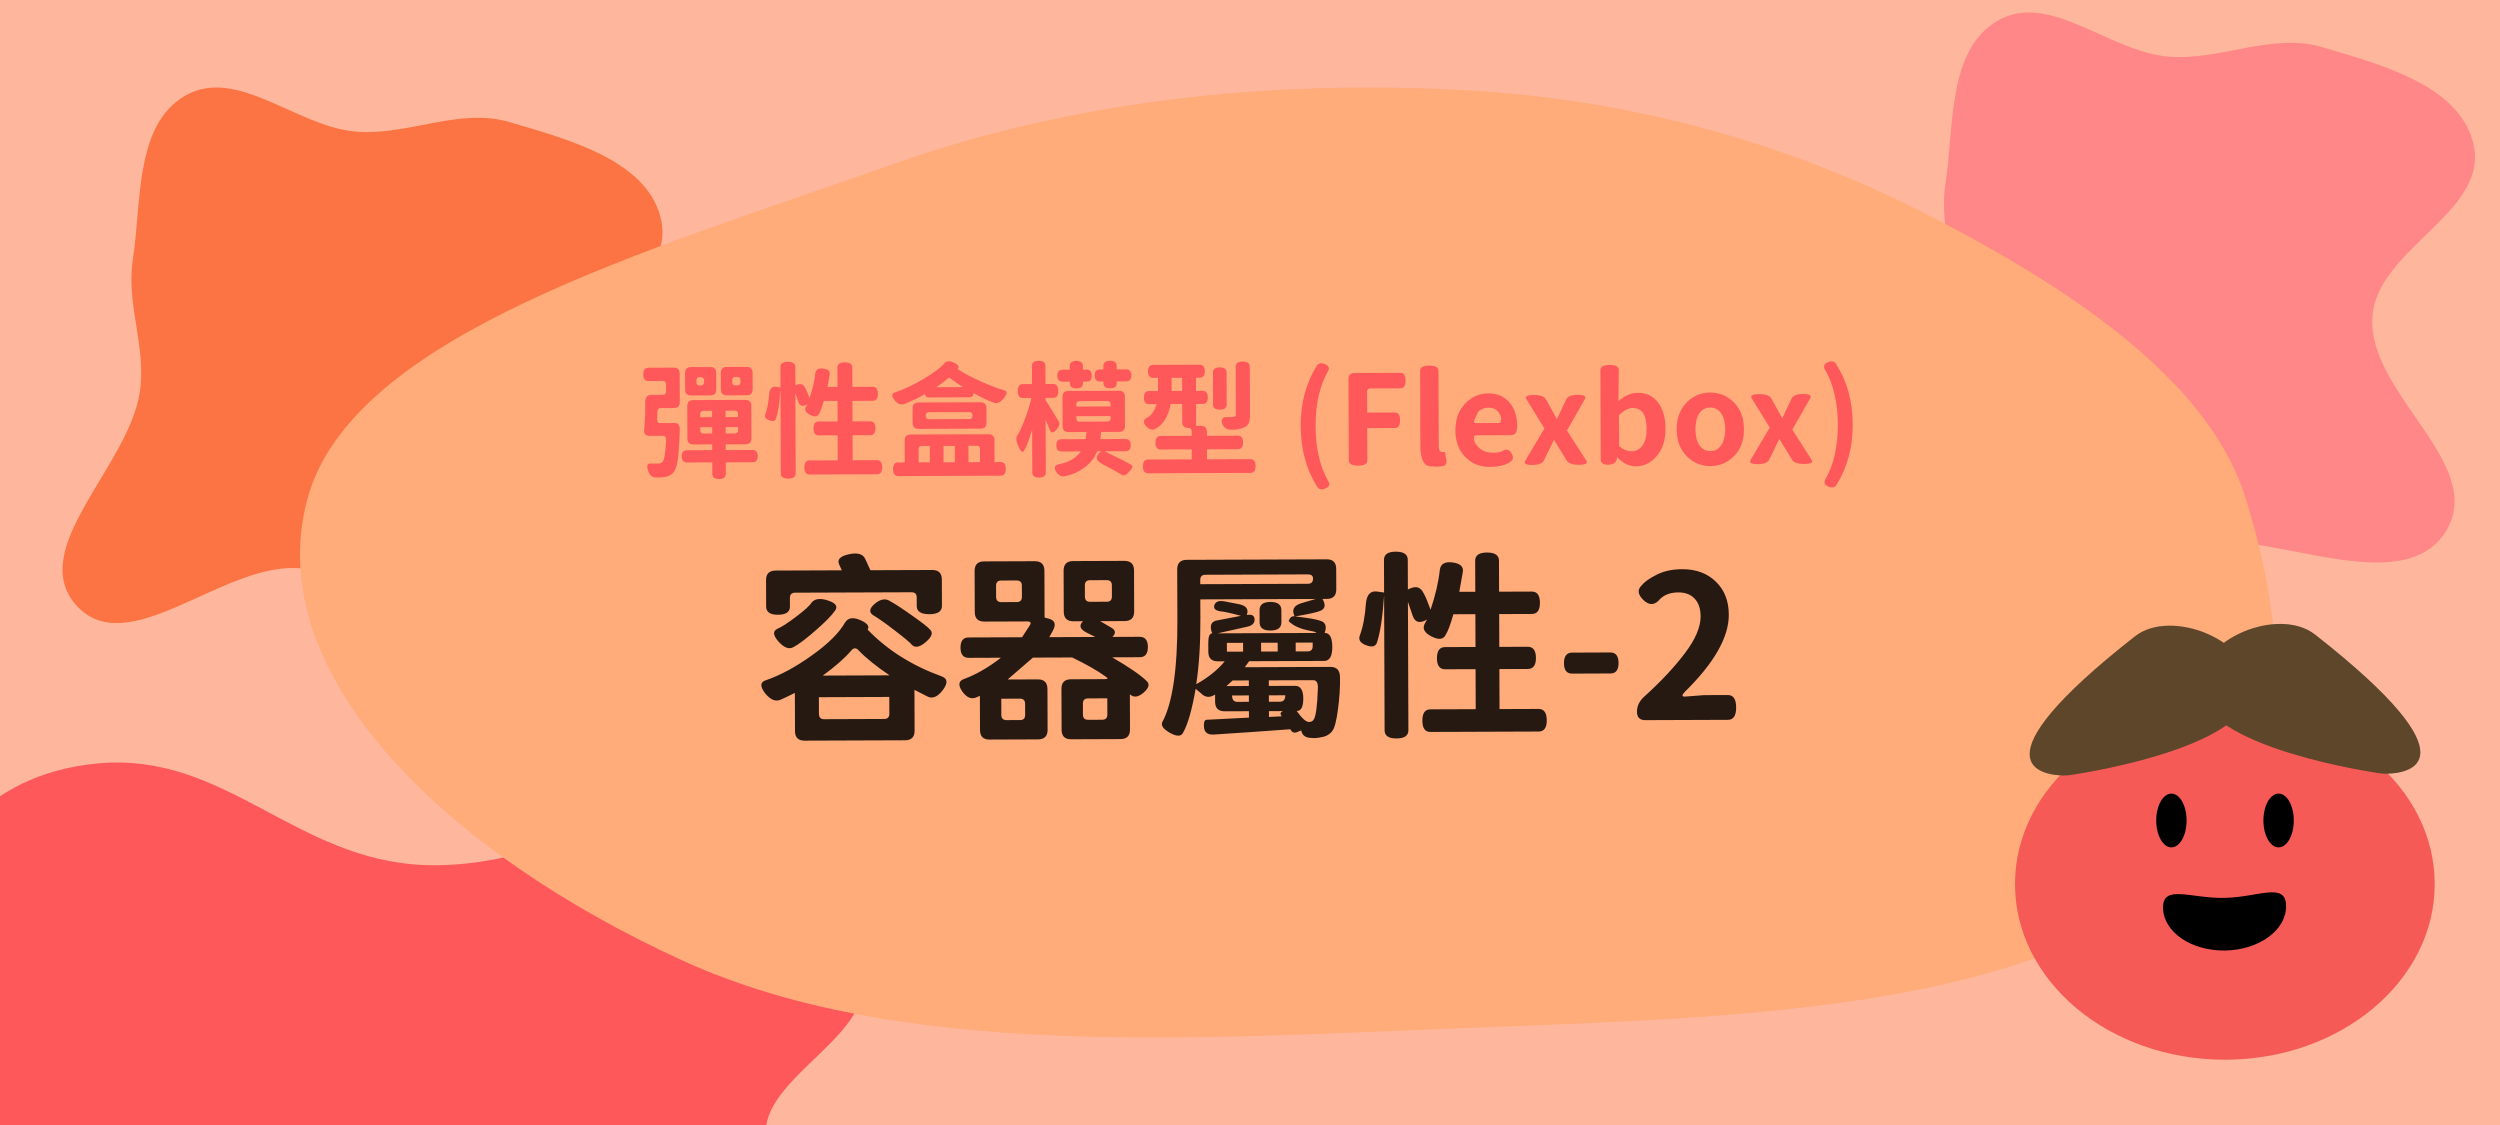 <svg width="200" height="90" viewBox="0 0 200 90" fill="none" xmlns="http://www.w3.org/2000/svg">
<g clip-path="url(#clip0_2309_7176)">
<rect width="200" height="90" fill="#FEB79D"/>
<path fill-rule="evenodd" clip-rule="evenodd" d="M-6.18 85.526C-5.521 81.351 -9.948 77.257 -7.655 73.239C-4.948 68.497 -1.652 61.992 7.772 61.078C17.997 60.087 23.6 68.826 33.978 69.205C45.818 69.637 56.588 60.196 66.887 63.237C76.243 66 70.121 74.012 68.975 79.539C68.168 83.434 61.536 86.431 61.267 90.346C60.85 96.397 75.769 103.853 67.023 107.895C58.356 111.9 45.738 103.802 34.253 102.83C27.316 102.243 20.566 103.925 13.618 103.373C4.658 102.66 -7.251 103.227 -11.753 99.17C-16.321 95.052 -6.927 90.254 -6.18 85.526Z" fill="#FE585B"/>
<path fill-rule="evenodd" clip-rule="evenodd" d="M28.474 10.53C32.649 10.872 36.743 8.58 40.761 9.767C45.503 11.168 52.008 12.874 52.922 17.752C53.913 23.046 45.174 25.946 44.795 31.318C44.363 37.447 53.804 43.022 50.763 48.353C48 53.196 39.988 50.027 34.461 49.434C30.566 49.016 27.569 45.584 23.654 45.444C17.603 45.228 10.147 52.951 6.105 48.424C2.1 43.937 10.197 37.406 11.17 31.46C11.758 27.869 10.075 24.375 10.627 20.779C11.34 16.14 10.773 9.976 14.83 7.646C18.948 5.281 23.746 10.143 28.474 10.53Z" fill="#FC7443"/>
<path fill-rule="evenodd" clip-rule="evenodd" d="M173.474 4.53C177.649 4.872 181.743 2.58 185.761 3.767C190.503 5.168 197.008 6.874 197.922 11.752C198.913 17.046 190.174 19.946 189.795 25.318C189.363 31.447 198.804 37.022 195.763 42.353C193 47.196 184.988 44.027 179.461 43.434C175.566 43.016 172.569 39.584 168.654 39.444C162.603 39.228 155.147 46.951 151.105 42.424C147.1 37.937 155.198 31.406 156.17 25.46C156.757 21.869 155.075 18.375 155.627 14.779C156.34 10.14 155.773 3.976 159.83 1.646C163.948 -0.719 168.746 4.143 173.474 4.53Z" fill="#FF8787"/>
<path fill-rule="evenodd" clip-rule="evenodd" d="M117.063 7.205C131.49 7.98 144.155 11.905 154.996 17.578C166.733 23.719 176.896 30.86 179.688 39.971C183.097 51.095 184.354 63.745 171.749 72.255C158.691 81.071 136.857 81.474 117.063 82.25C95.236 83.105 71.899 84.751 54.603 76.845C35.616 68.165 20.857 53.977 24.577 39.971C28.089 26.753 52.105 19.98 71.539 13.095C85.386 8.19 100.98 6.341 117.063 7.205Z" fill="#FFAB7A"/>
<ellipse cx="177.989" cy="70.727" rx="16.788" ry="14.051" fill="#F55A57"/>
<ellipse cx="173.713" cy="65.639" rx="1.215" ry="2.151" fill="black"/>
<ellipse cx="182.288" cy="65.639" rx="1.215" ry="2.151" fill="black"/>
<path d="M173.043 72.643C173.079 74.57 175.312 76.092 178.031 76.041C180.749 75.99 182.924 74.386 182.888 72.458C182.852 70.531 180.67 71.781 177.952 71.831C175.233 71.882 173.007 70.715 173.043 72.643Z" fill="black"/>
<path d="M170.798 50.904C173.679 48.645 180.102 51.191 180.102 55.022C180.103 59.542 168.088 61.623 165.803 61.978C165.554 62.017 165.305 62.044 165.056 62.039C163.427 62.006 157.617 61.237 170.798 50.904Z" fill="#6E5232"/>
<path d="M170.798 50.904C173.679 48.645 180.102 51.191 180.102 55.022C180.103 59.542 168.088 61.623 165.803 61.978C165.554 62.017 165.305 62.044 165.056 62.039C163.427 62.006 157.617 61.237 170.798 50.904Z" fill="url(#paint0_radial_2309_7176)" fill-opacity="0.15"/>
<path d="M185.204 50.763C182.323 48.505 175.9 51.051 175.9 54.881C175.899 59.401 187.914 61.483 190.199 61.837C190.448 61.876 190.697 61.903 190.946 61.898C192.575 61.866 198.385 61.097 185.204 50.763Z" fill="#6E5232"/>
<path d="M185.204 50.763C182.323 48.505 175.9 51.051 175.9 54.881C175.899 59.401 187.914 61.483 190.199 61.837C190.448 61.876 190.697 61.903 190.946 61.898C192.575 61.866 198.385 61.097 185.204 50.763Z" fill="url(#paint1_radial_2309_7176)" fill-opacity="0.15"/>
<path d="M58.979 30.834C59.152 30.833 59.238 30.746 59.238 30.573L59.237 30.413C59.236 30.24 59.15 30.153 58.976 30.154L58.836 30.154C58.663 30.155 58.577 30.242 58.577 30.415L58.578 30.575C58.578 30.749 58.665 30.835 58.839 30.834L58.979 30.834ZM59.723 29.351C60.043 29.35 60.204 29.509 60.205 29.829L60.21 31.139C60.211 31.459 60.052 31.62 59.732 31.621L58.152 31.627C57.832 31.628 57.671 31.469 57.67 31.149L57.665 29.839C57.664 29.519 57.823 29.358 58.143 29.357L59.723 29.351ZM55.979 30.845C56.212 30.844 56.328 30.757 56.328 30.584L56.327 30.424C56.327 30.25 56.209 30.164 55.976 30.165C55.803 30.166 55.717 30.253 55.717 30.426L55.718 30.586C55.718 30.759 55.805 30.846 55.979 30.845ZM56.813 29.362C57.133 29.361 57.294 29.52 57.295 29.84L57.3 31.15C57.301 31.47 57.142 31.631 56.822 31.632L55.292 31.638C54.972 31.639 54.811 31.479 54.81 31.159L54.805 29.849C54.804 29.529 54.963 29.369 55.283 29.368L56.813 29.362ZM52.569 33.588C52.563 33.761 52.647 33.847 52.82 33.847L53.99 33.842C54.263 33.841 54.394 34.044 54.382 34.451C54.37 34.858 54.348 35.274 54.317 35.701C54.274 36.788 54.133 37.475 53.894 37.763C53.722 37.983 53.496 38.114 53.216 38.155C52.943 38.196 52.703 38.211 52.496 38.198C52.169 38.199 51.949 38.007 51.834 37.62C51.719 37.234 51.798 37.054 52.072 37.08C52.139 37.086 52.339 37.089 52.672 37.087C52.805 37.087 52.918 37.043 53.011 36.956C53.144 36.789 53.235 36.235 53.285 35.295C53.304 35.008 53.227 34.865 53.054 34.866L52.004 34.87C51.67 34.871 51.513 34.728 51.532 34.441C51.596 33.795 51.623 33.048 51.614 32.201C51.619 31.794 51.781 31.591 52.101 31.589L53.031 31.586C53.205 31.585 53.291 31.498 53.291 31.325L53.288 30.735C53.288 30.562 53.201 30.475 53.027 30.476L51.877 30.48C51.604 30.481 51.467 30.305 51.465 29.952C51.464 29.598 51.6 29.421 51.873 29.42L53.893 29.413C54.213 29.412 54.374 29.571 54.375 29.891L54.384 32.161C54.385 32.481 54.225 32.642 53.905 32.643L52.855 32.647C52.682 32.647 52.596 32.734 52.596 32.908L52.569 33.588ZM56.022 34.425C56.023 34.598 56.11 34.685 56.283 34.684L56.973 34.681L56.971 34.171L56.021 34.175L56.022 34.425ZM56.276 32.864C56.103 32.865 56.017 32.952 56.017 33.125L56.018 33.375L56.968 33.371L56.966 32.861L56.276 32.864ZM59.038 33.364L59.037 33.114C59.036 32.94 58.95 32.854 58.776 32.855L58.046 32.857L58.048 33.367L59.038 33.364ZM58.783 34.675C58.956 34.674 59.043 34.587 59.042 34.414L59.041 34.164L58.051 34.167L58.053 34.677L58.783 34.675ZM60.208 35.999C60.481 35.998 60.618 36.161 60.62 36.488C60.621 36.815 60.485 36.978 60.212 36.979L58.062 36.987L58.065 37.907C58.066 38.181 57.886 38.318 57.526 38.319C57.166 38.321 56.986 38.185 56.985 37.911L56.981 36.991L54.952 36.999C54.678 37 54.541 36.837 54.54 36.51C54.538 36.184 54.675 36.02 54.948 36.019L56.978 36.011L56.976 35.551L55.476 35.557C55.156 35.558 54.996 35.402 54.994 35.089L54.985 32.489C54.984 32.169 55.143 32.008 55.463 32.007L59.623 31.991C59.943 31.99 60.103 32.146 60.105 32.46L60.114 35.06C60.115 35.38 59.956 35.54 59.636 35.541L58.056 35.547L58.058 36.007L60.208 35.999ZM68.211 36.82L70.161 36.812C70.434 36.812 70.572 37.001 70.573 37.381C70.574 37.754 70.438 37.941 70.165 37.943L64.755 37.962C64.489 37.964 64.354 37.777 64.353 37.404C64.352 37.024 64.484 36.834 64.751 36.833L67.021 36.824L67.013 34.824L65.493 34.83C65.22 34.831 65.083 34.648 65.082 34.281C65.08 33.908 65.216 33.721 65.489 33.72L67.009 33.714L67.003 32.074L65.903 32.078C65.759 32.592 65.63 32.936 65.517 33.11C65.405 33.343 65.171 33.371 64.817 33.192C64.463 33.014 64.346 32.804 64.465 32.564L64.584 32.343L64.465 32.404C64.165 32.538 63.965 32.449 63.864 32.136L63.631 31.457L63.655 37.877C63.656 38.15 63.456 38.287 63.056 38.289C62.663 38.29 62.466 38.154 62.465 37.881L62.44 31.141C62.364 32.221 62.247 32.998 62.089 33.472C62.029 33.686 61.853 33.74 61.559 33.634C61.265 33.529 61.151 33.373 61.217 33.166C61.382 32.732 61.487 32.185 61.531 31.524C61.576 31.091 61.762 30.897 62.089 30.942L62.439 30.991L62.433 29.361C62.432 29.088 62.628 28.95 63.022 28.949C63.422 28.947 63.622 29.083 63.623 29.357L63.629 30.837L63.779 30.776C64.065 30.655 64.278 30.741 64.419 31.034C64.5 31.167 64.614 31.44 64.763 31.852C65.007 31.132 65.161 30.468 65.225 29.861C65.264 29.561 65.477 29.436 65.864 29.488C66.251 29.54 66.421 29.7 66.376 29.966L66.199 30.957L66.999 30.954L66.993 29.404C66.992 29.131 67.189 28.994 67.582 28.992C67.982 28.991 68.182 29.127 68.183 29.4L68.189 30.95L69.819 30.944C70.093 30.943 70.23 31.129 70.231 31.502C70.233 31.875 70.097 32.063 69.823 32.064L68.193 32.07L68.199 33.71L69.619 33.705C69.893 33.703 70.03 33.89 70.031 34.263C70.033 34.63 69.897 34.813 69.624 34.815L68.204 34.82L68.211 36.82ZM73.737 35.679C73.57 35.68 73.487 35.767 73.488 35.94L73.492 36.99L74.392 36.987L74.387 35.677L73.737 35.679ZM76.387 35.669L75.477 35.673L75.482 36.983L76.392 36.979L76.387 35.669ZM78.398 35.922C78.397 35.749 78.313 35.662 78.147 35.663L77.477 35.665L77.482 36.975L78.402 36.972L78.398 35.922ZM79.073 34.739C79.393 34.738 79.554 34.898 79.555 35.218L79.562 36.968L80.052 36.966C80.325 36.965 80.462 37.144 80.463 37.504C80.465 37.871 80.329 38.055 80.056 38.056L71.856 38.086C71.582 38.087 71.445 37.904 71.444 37.538C71.442 37.178 71.578 36.997 71.852 36.996L72.382 36.994L72.375 35.244C72.374 34.924 72.533 34.764 72.853 34.763L79.073 34.739ZM77.539 33.525C77.712 33.525 77.799 33.438 77.798 33.264C77.797 33.064 77.71 32.965 77.537 32.965L74.317 32.977C74.143 32.978 74.057 33.065 74.058 33.238C74.058 33.438 74.145 33.538 74.319 33.537L77.539 33.525ZM73.006 32.682C73.004 32.362 73.16 32.201 73.474 32.2L78.434 32.182C78.754 32.181 78.914 32.34 78.916 32.66L78.92 33.81C78.921 34.13 78.765 34.291 78.452 34.292L73.492 34.31C73.172 34.311 73.011 34.152 73.01 33.832L73.006 32.682ZM74.909 30.975L77.049 30.967C76.655 30.728 76.281 30.473 75.926 30.201C75.588 30.489 75.249 30.747 74.909 30.975ZM75.572 29.042C75.738 28.862 75.992 28.854 76.332 29.02C76.679 29.178 76.773 29.348 76.614 29.529C77.109 29.86 77.74 30.194 78.508 30.532C79.282 30.869 79.897 31.1 80.35 31.225C80.604 31.29 80.591 31.497 80.313 31.845C80.04 32.186 79.774 32.31 79.514 32.218C79.087 32.073 78.542 31.815 77.881 31.444C77.882 31.671 77.769 31.784 77.542 31.785L74.292 31.797C74.106 31.798 74.012 31.705 74.011 31.518C73.426 31.854 72.874 32.119 72.354 32.314C72.075 32.422 71.811 32.32 71.563 32.007C71.315 31.688 71.321 31.485 71.581 31.397C72.28 31.168 73.045 30.808 73.877 30.319C74.708 29.829 75.273 29.404 75.572 29.042ZM89.338 30.651C89.339 30.925 89.163 31.062 88.81 31.063C88.456 31.065 88.279 30.929 88.278 30.655L88.278 30.515L87.988 30.516C87.714 30.517 87.577 30.358 87.576 30.038C87.575 29.718 87.711 29.557 87.984 29.556L88.274 29.555L88.273 29.275C88.272 29.002 88.448 28.865 88.802 28.863C89.155 28.862 89.332 28.998 89.333 29.271L89.334 29.551L90.094 29.549C90.368 29.548 90.505 29.707 90.506 30.027C90.507 30.347 90.371 30.508 90.098 30.509L89.338 30.511L89.338 30.651ZM86.11 31.073C85.763 31.075 85.589 30.939 85.588 30.665L85.588 30.535L84.998 30.538C84.724 30.538 84.587 30.379 84.586 30.059C84.585 29.739 84.721 29.578 84.994 29.578L85.584 29.575L85.583 29.285C85.582 29.012 85.755 28.875 86.102 28.873C86.455 28.872 86.632 29.008 86.633 29.281L86.634 29.571L86.934 29.57C87.207 29.569 87.345 29.729 87.346 30.049C87.347 30.369 87.211 30.529 86.938 30.53L86.638 30.531L86.638 30.661C86.639 30.935 86.463 31.072 86.11 31.073ZM84.71 33.739C84.81 33.898 84.741 34.115 84.502 34.389C84.263 34.657 84.093 34.664 83.992 34.411L83.649 33.572L83.665 37.792C83.666 38.066 83.486 38.203 83.126 38.205C82.766 38.206 82.586 38.07 82.585 37.797L82.572 34.397C82.308 35.237 82.091 35.792 81.918 36.059C81.812 36.246 81.665 36.136 81.477 35.731C81.289 35.325 81.258 35.025 81.384 34.831C81.516 34.664 81.702 34.276 81.939 33.669C82.177 33.055 82.368 32.444 82.513 31.837L81.833 31.839C81.559 31.84 81.422 31.657 81.421 31.291C81.419 30.917 81.555 30.73 81.828 30.729L82.558 30.727L82.553 29.276C82.552 29.003 82.731 28.866 83.091 28.864C83.451 28.863 83.632 28.999 83.633 29.273L83.638 30.723L84.248 30.72C84.522 30.719 84.659 30.905 84.66 31.279C84.662 31.645 84.526 31.829 84.252 31.83L83.642 31.832L83.643 32.013C83.777 32.205 83.989 32.541 84.277 33.02C84.572 33.492 84.716 33.732 84.71 33.739ZM86.108 33.293L86.109 33.473C86.109 33.647 86.196 33.733 86.37 33.732L88.59 33.724C88.763 33.724 88.849 33.636 88.849 33.463L88.848 33.283L86.108 33.293ZM86.364 32.092C86.19 32.093 86.104 32.18 86.105 32.353L86.105 32.523L88.845 32.513L88.844 32.343C88.844 32.17 88.757 32.084 88.584 32.084L86.364 32.092ZM90.045 35.119C90.318 35.118 90.455 35.281 90.457 35.607C90.458 35.934 90.322 36.098 90.048 36.099L88.368 36.105C89.531 36.661 90.242 37.025 90.502 37.197C90.649 37.277 90.597 37.453 90.344 37.728C90.099 38.009 89.896 38.096 89.735 37.99C89.401 37.764 88.897 37.483 88.222 37.146C87.721 36.881 87.607 36.605 87.879 36.317L88.088 36.106L87.768 36.107C87.57 36.621 87.239 37.049 86.773 37.391C86.314 37.733 85.812 37.965 85.266 38.087C84.953 38.174 84.696 38.059 84.494 37.739C84.293 37.42 84.366 37.22 84.712 37.139C85.505 36.989 86.09 36.647 86.468 36.112L84.918 36.118C84.645 36.119 84.508 35.956 84.507 35.629C84.505 35.303 84.641 35.139 84.915 35.138L86.845 35.131L86.923 34.56L85.493 34.566C85.173 34.567 85.012 34.407 85.011 34.087L85.002 31.758C85.001 31.438 85.16 31.277 85.481 31.276L89.51 31.261C89.831 31.26 89.991 31.419 89.992 31.739L90.001 34.069C90.002 34.389 89.843 34.55 89.523 34.551L88.093 34.556L88.025 35.126L90.045 35.119ZM99.412 28.924C99.792 28.923 99.982 29.059 99.983 29.332L99.998 33.192C99.999 33.479 99.966 33.699 99.9 33.852C99.834 33.999 99.708 34.113 99.521 34.194C99.235 34.321 98.892 34.383 98.492 34.377C98.132 34.386 97.891 34.216 97.77 33.87C97.656 33.517 97.812 33.347 98.238 33.358C98.572 33.377 98.768 33.36 98.828 33.306C98.855 33.279 98.868 33.236 98.868 33.176L98.853 29.336C98.852 29.063 99.038 28.925 99.412 28.924ZM97.574 29.391C97.94 29.39 98.124 29.526 98.125 29.799L98.135 32.359C98.136 32.632 97.953 32.77 97.586 32.771C97.226 32.772 97.046 32.636 97.045 32.363L97.035 29.803C97.034 29.529 97.214 29.392 97.574 29.391ZM93.731 31.275L94.57 31.272L94.567 30.222L93.727 30.225L93.731 31.275ZM96.561 36.745L100.031 36.732C100.304 36.731 100.441 36.914 100.443 37.28C100.444 37.647 100.308 37.831 100.035 37.832L91.845 37.862C91.572 37.863 91.434 37.68 91.433 37.314C91.432 36.947 91.567 36.763 91.841 36.762L95.341 36.749L95.338 35.949L92.848 35.958C92.575 35.959 92.437 35.78 92.436 35.42C92.435 35.06 92.571 34.879 92.844 34.878L95.334 34.869L95.332 34.499C95.332 34.326 95.245 34.239 95.072 34.24C94.745 34.241 94.581 34.082 94.58 33.762L94.574 32.322L93.654 32.325C93.465 33.313 93.064 33.968 92.452 34.29C92.212 34.444 91.962 34.385 91.701 34.113C91.44 33.834 91.439 33.614 91.699 33.453C92.078 33.285 92.353 32.91 92.524 32.33L91.924 32.332C91.651 32.333 91.514 32.16 91.513 31.813C91.511 31.46 91.647 31.283 91.921 31.282L92.641 31.279L92.637 30.229L92.257 30.231C91.983 30.232 91.846 30.059 91.845 29.712C91.844 29.365 91.98 29.192 92.253 29.191L95.973 29.177C96.246 29.176 96.383 29.349 96.385 29.695C96.386 30.042 96.25 30.216 95.977 30.217L95.677 30.218L95.68 31.268L96.21 31.266C96.484 31.265 96.621 31.441 96.623 31.794C96.624 32.141 96.488 32.315 96.214 32.316L95.684 32.318L95.691 34.068L96.071 34.066C96.391 34.065 96.552 34.225 96.553 34.545L96.554 34.865L99.034 34.855C99.307 34.855 99.445 35.034 99.446 35.394C99.447 35.754 99.311 35.934 99.038 35.935L96.558 35.945L96.561 36.745ZM106.025 39.08C105.719 39.214 105.492 39.155 105.345 38.902C104.493 37.519 104.063 35.92 104.057 34.107C104.05 32.287 104.467 30.689 105.309 29.312C105.455 29.058 105.681 28.997 105.988 29.13C106.295 29.255 106.383 29.438 106.25 29.679C105.575 30.855 105.24 32.333 105.247 34.112C105.253 35.886 105.599 37.358 106.283 38.529C106.417 38.768 106.331 38.952 106.025 39.08ZM109.386 36.837C109.387 37.11 109.141 37.248 108.648 37.25C108.154 37.252 107.907 37.116 107.906 36.843L107.882 30.323C107.881 30.003 108.04 29.842 108.36 29.841L112.03 29.827C112.304 29.826 112.441 30.032 112.443 30.446C112.444 30.859 112.308 31.066 112.035 31.067L109.625 31.076C109.452 31.077 109.365 31.164 109.366 31.337L109.372 33.007L111.592 32.999C111.865 32.998 112.003 33.204 112.004 33.617C112.006 34.031 111.87 34.238 111.597 34.239L109.377 34.247L109.386 36.837ZM115.398 37.295C115.144 37.342 114.861 37.347 114.548 37.308C113.941 37.35 113.636 36.801 113.631 35.661L113.609 29.661C113.608 29.388 113.851 29.25 114.338 29.249C114.831 29.247 115.078 29.383 115.079 29.656L115.102 35.716C115.103 36.016 115.2 36.166 115.393 36.165L115.593 36.164L115.716 36.834C115.757 37.1 115.651 37.254 115.398 37.295ZM120.277 36.037C120.543 35.896 120.76 35.975 120.928 36.274C121.096 36.574 121.06 36.797 120.821 36.945C120.462 37.213 119.905 37.348 119.152 37.351C118.399 37.354 117.758 37.093 117.229 36.568C116.701 36.037 116.435 35.328 116.431 34.441C116.428 33.554 116.685 32.84 117.203 32.298C117.721 31.75 118.34 31.474 119.06 31.471C119.787 31.468 120.355 31.713 120.763 32.205C121.171 32.69 121.377 33.333 121.38 34.133L121.351 34.343C121.325 34.656 121.156 34.813 120.843 34.815L118.123 34.825C117.949 34.825 117.88 34.926 117.914 35.126C117.941 35.379 118.092 35.625 118.367 35.864C118.641 36.103 118.991 36.221 119.418 36.22C119.845 36.218 120.131 36.157 120.277 36.037ZM117.938 33.615C117.872 33.769 117.926 33.845 118.099 33.845L119.859 33.838C120.032 33.838 120.109 33.737 120.088 33.537C120.107 33.351 120.027 33.151 119.846 32.938C119.672 32.719 119.418 32.61 119.085 32.611C118.758 32.612 118.482 32.72 118.256 32.934L117.938 33.615ZM123.514 36.835C123.395 37.075 123.082 37.196 122.576 37.198C122.069 37.2 121.885 37.084 122.025 36.85L123.555 34.275L122.116 31.94C121.975 31.714 122.168 31.6 122.695 31.598C123.222 31.596 123.549 31.711 123.676 31.944L124.552 33.531L125.296 31.958C125.409 31.711 125.718 31.587 126.225 31.585C126.732 31.583 126.919 31.699 126.786 31.933L125.356 34.438L126.895 36.842C127.042 37.068 126.852 37.182 126.326 37.184C125.799 37.186 125.469 37.071 125.335 36.838L124.318 35.182L123.514 36.835ZM130.872 37.307C130.345 37.309 129.847 37.068 129.379 36.583L129.32 36.783C129.247 37.044 129.018 37.174 128.631 37.176C128.251 37.177 128.061 37.041 128.06 36.768L128.033 29.608C128.032 29.335 128.275 29.197 128.761 29.195C129.255 29.193 129.502 29.329 129.503 29.602L129.472 32.103C129.964 31.654 130.48 31.429 131.02 31.427C131.706 31.424 132.247 31.682 132.643 32.201C133.038 32.713 133.237 33.415 133.24 34.309C133.244 35.202 133.01 35.926 132.538 36.481C132.074 37.03 131.518 37.305 130.872 37.307ZM129.525 35.682C129.84 35.961 130.177 36.1 130.537 36.099C130.897 36.097 131.186 35.943 131.405 35.636C131.624 35.328 131.733 34.881 131.73 34.294C131.726 33.188 131.354 32.636 130.614 32.638C130.261 32.64 129.895 32.834 129.516 33.222L129.525 35.682ZM138.734 36.478C138.209 37.014 137.577 37.283 136.837 37.285C136.097 37.288 135.463 37.024 134.934 36.492C134.405 35.961 134.139 35.249 134.136 34.355C134.133 33.462 134.394 32.748 134.918 32.212C135.443 31.677 136.075 31.408 136.815 31.405C137.555 31.403 138.19 31.667 138.718 32.198C139.247 32.73 139.513 33.442 139.516 34.335C139.519 35.229 139.259 35.943 138.734 36.478ZM135.951 35.619C136.165 35.931 136.459 36.087 136.833 36.085C137.206 36.084 137.495 35.926 137.701 35.612C137.913 35.298 138.018 34.874 138.016 34.341C138.014 33.808 137.906 33.385 137.691 33.072C137.484 32.76 137.193 32.604 136.82 32.605C136.446 32.607 136.154 32.764 135.941 33.079C135.736 33.393 135.634 33.816 135.636 34.35C135.638 34.883 135.743 35.306 135.951 35.619ZM141.542 36.768C141.423 37.008 141.11 37.13 140.603 37.131C140.096 37.133 139.913 37.017 140.052 36.783L141.582 34.208L140.144 31.873C140.003 31.647 140.196 31.533 140.722 31.531C141.249 31.529 141.576 31.644 141.704 31.877L142.579 33.464L143.324 31.891C143.436 31.644 143.746 31.52 144.252 31.518C144.759 31.516 144.946 31.632 144.814 31.866L143.383 34.371L144.922 36.775C145.069 37.002 144.88 37.116 144.353 37.117C143.826 37.12 143.496 37.004 143.362 36.771L142.346 35.115L141.542 36.768ZM146.944 38.748C146.805 39.002 146.582 39.063 146.275 38.93C145.975 38.805 145.887 38.622 146.013 38.381C146.695 37.206 147.033 35.731 147.027 33.958C147.02 32.178 146.671 30.702 145.98 29.531C145.853 29.292 145.939 29.108 146.238 28.98C146.544 28.846 146.768 28.905 146.909 29.158C147.774 30.521 148.21 32.117 148.217 33.943C148.223 35.763 147.799 37.365 146.944 38.748Z" fill="#FE585B"/>
<path d="M63.607 47.415C63.33 47.416 63.192 47.556 63.193 47.833L63.195 48.521C63.197 48.958 62.878 49.178 62.238 49.18C61.608 49.183 61.293 48.965 61.291 48.528L61.283 46.416C61.282 45.904 61.537 45.647 62.049 45.645L67.345 45.625L67.135 45.162C66.952 44.768 67.207 44.495 67.9 44.343C68.593 44.191 69.03 44.312 69.213 44.706L69.633 45.617L74.577 45.599C75.088 45.597 75.346 45.852 75.347 46.364L75.355 48.476C75.357 48.913 75.022 49.133 74.35 49.135C73.678 49.138 73.341 48.92 73.339 48.483L73.337 47.795C73.336 47.518 73.197 47.38 72.919 47.381L63.607 47.415ZM69.854 49.216C69.501 48.983 69.543 48.679 69.978 48.304C70.425 47.929 70.825 47.852 71.178 48.075C71.573 48.287 72.167 48.674 72.958 49.237C73.76 49.799 74.236 50.17 74.386 50.351C74.664 50.596 74.564 50.927 74.086 51.344C73.607 51.762 73.234 51.849 72.967 51.605C72.828 51.424 72.367 51.036 71.587 50.442C70.816 49.847 70.239 49.439 69.854 49.216ZM64.922 48.21C65.188 47.889 65.63 47.834 66.25 48.045C66.869 48.246 67.051 48.517 66.797 48.859C66.531 49.244 66.016 49.769 65.25 50.433C64.496 51.097 63.905 51.542 63.479 51.768C63.128 51.972 62.727 51.824 62.278 51.324C61.839 50.825 61.811 50.483 62.194 50.3C62.535 50.161 63.04 49.833 63.71 49.319C64.38 48.815 64.784 48.446 64.922 48.21ZM65.824 54.047L71.168 54.027C70.109 53.316 69.275 52.642 68.664 52.005C68.482 51.813 68.301 51.819 68.12 52.023C67.589 52.643 66.824 53.318 65.824 54.047ZM65.515 57.12C65.516 57.398 65.655 57.536 65.933 57.535L70.733 57.517C71.01 57.516 71.148 57.377 71.147 57.099L71.142 55.755L65.51 55.776L65.515 57.12ZM67.616 49.784C67.849 49.421 68.249 49.361 68.815 49.604C69.382 49.847 69.58 50.102 69.41 50.37C70.974 51.996 72.946 53.242 75.328 54.108C75.809 54.277 75.847 54.634 75.444 55.179C75.041 55.725 74.641 55.913 74.246 55.744C74.086 55.67 73.722 55.484 73.156 55.188L73.168 58.452C73.17 58.964 72.915 59.221 72.403 59.223L64.371 59.252C63.859 59.254 63.602 58.999 63.6 58.487L63.589 55.431C63.014 55.721 62.631 55.904 62.439 55.98C62.034 56.152 61.623 55.977 61.205 55.456C60.798 54.924 60.807 54.583 61.233 54.432C62.405 54.033 63.635 53.373 64.922 52.45C66.231 51.528 67.129 50.64 67.616 49.784ZM86.635 57.17C86.637 57.447 86.776 57.585 87.053 57.584L88.173 57.58C88.45 57.579 88.588 57.44 88.588 57.163L88.583 55.867L87.047 55.872C86.769 55.873 86.631 56.013 86.632 56.29L86.635 57.17ZM81.613 57.605C81.88 57.604 82.013 57.464 82.012 57.187L82.008 56.307C82.007 56.03 81.868 55.892 81.591 55.893L80.103 55.898L80.108 57.194C80.109 57.471 80.248 57.61 80.525 57.609L81.613 57.605ZM81.338 48.166C81.615 48.164 81.754 48.025 81.753 47.748L81.749 46.852C81.748 46.575 81.609 46.437 81.332 46.438L80.1 46.442C79.822 46.443 79.684 46.582 79.685 46.86L79.689 47.756C79.69 48.033 79.829 48.171 80.106 48.17L81.338 48.166ZM87.204 46.416C86.926 46.417 86.788 46.556 86.789 46.833L86.793 47.729C86.794 48.007 86.933 48.145 87.21 48.144L88.538 48.139C88.815 48.138 88.954 47.999 88.953 47.721L88.949 46.825C88.948 46.548 88.809 46.41 88.532 46.411L87.204 46.416ZM91.172 50.945C91.61 50.944 91.829 51.215 91.832 51.759C91.834 52.303 91.616 52.575 91.178 52.577L88.971 52.585C90.307 53.359 91.221 53.985 91.713 54.463C92.002 54.707 91.929 55.022 91.493 55.408C91.057 55.783 90.689 55.827 90.389 55.54L90.4 58.356C90.402 58.868 90.147 59.125 89.635 59.127L85.683 59.142C85.181 59.143 84.93 58.888 84.928 58.376L84.916 55.112C84.914 54.6 85.169 54.343 85.681 54.342L88.369 54.331C88.646 54.331 88.673 54.261 88.448 54.123C87.785 53.646 86.893 53.137 85.771 52.597L82.635 52.609L80.609 54.36L83.025 54.351C83.537 54.349 83.794 54.605 83.796 55.117L83.808 58.38C83.81 58.892 83.555 59.149 83.043 59.151L79.171 59.166C78.659 59.167 78.402 58.913 78.4 58.401L78.39 55.664L78.102 55.794C77.708 55.966 77.334 55.807 76.981 55.318C76.637 54.818 76.679 54.487 77.105 54.325C78.064 53.98 79.053 53.411 80.075 52.618L77.499 52.628C77.061 52.629 76.842 52.358 76.84 51.814C76.838 51.27 77.055 50.997 77.493 50.996L81.764 50.98L82.369 50.05C82.518 49.825 82.453 49.713 82.176 49.714L78.752 49.727C78.24 49.729 77.983 49.474 77.981 48.962L77.969 45.682C77.967 45.17 78.222 44.913 78.734 44.911L82.782 44.896C83.294 44.894 83.551 45.149 83.553 45.661L83.567 49.405L83.743 49.453C84.373 49.568 84.534 49.903 84.227 50.459L83.941 50.972L87.621 50.958L86.963 50.625C86.397 50.349 86.289 50.041 86.64 49.698L85.872 49.701C85.36 49.703 85.103 49.448 85.101 48.936L85.089 45.656C85.087 45.144 85.342 44.887 85.854 44.885L89.95 44.87C90.462 44.868 90.719 45.123 90.721 45.635L90.733 48.915C90.735 49.427 90.48 49.684 89.968 49.686L88.016 49.693L88.914 50.218C89.256 50.419 89.283 50.664 88.996 50.953L91.172 50.945ZM101.626 48.154C102.213 48.152 102.507 48.37 102.509 48.807L102.512 49.783C102.514 50.22 102.221 50.44 101.635 50.442C101.059 50.444 100.77 50.227 100.768 49.789L100.765 48.813C100.763 48.376 101.05 48.157 101.626 48.154ZM103.603 54.867C104.04 54.865 104.26 55.201 104.263 55.873C104.265 56.545 104.091 56.881 103.739 56.883C104.157 57.468 104.483 57.76 104.718 57.759C104.888 57.758 105.011 57.699 105.085 57.582C105.266 57.346 105.38 56.525 105.428 55.116C105.458 54.647 105.335 54.413 105.057 54.414L101.505 54.427L101.507 54.875L103.603 54.867ZM101.516 57.355L102.54 57.303C102.39 57.112 102.422 56.973 102.635 56.887L101.515 56.891L101.516 57.355ZM102.408 56.136C102.685 56.135 102.823 55.963 102.822 55.622L101.51 55.627L101.512 56.139L102.408 56.136ZM98.566 55.638C98.567 55.979 98.707 56.149 98.984 56.148L99.912 56.145L99.91 55.633L98.566 55.638ZM99.906 54.433L98.609 54.438L98.115 54.887L99.907 54.881L99.906 54.433ZM96.025 47.951L96.031 49.519C96.038 51.492 95.928 53.231 95.699 54.736C96.646 54.21 97.406 53.599 97.98 52.904L97.436 52.906C96.924 52.908 96.667 52.653 96.665 52.141L96.662 51.437C96.66 50.925 96.766 50.668 96.98 50.668L96.915 50.492C96.774 49.98 96.939 49.692 97.408 49.626C97.663 49.582 98.287 49.463 99.278 49.267C98.467 49.046 97.917 48.925 97.629 48.905C97.223 48.843 97.063 48.678 97.147 48.411C97.242 48.133 97.503 48.031 97.93 48.104L99.067 48.324C99.697 48.439 99.922 48.731 99.742 49.201C100.147 49.125 100.356 49.242 100.367 49.551C100.379 49.86 100.172 50.058 99.746 50.145L97.412 50.666L105.059 50.638C105.497 50.636 105.363 50.567 104.659 50.431C103.954 50.284 103.431 50.036 103.088 49.685C103.183 49.407 103.342 49.279 103.566 49.299C103.319 48.788 103.499 48.441 104.107 48.257L105.257 47.917L96.025 47.951ZM105.043 46.286C105.042 46.062 104.903 45.95 104.626 45.951L96.434 45.982C96.157 45.983 96.019 46.122 96.02 46.399L96.021 46.735L104.629 46.703C104.906 46.702 105.044 46.563 105.043 46.286ZM104.601 52.111C104.878 52.11 105.016 51.971 105.015 51.694L105.014 51.406L103.654 51.411L103.657 52.115L104.601 52.111ZM102.217 52.12L102.214 51.416L100.886 51.421L100.889 52.125L102.217 52.12ZM99.449 52.13L99.446 51.426L98.15 51.431L98.153 52.135L99.449 52.13ZM99.582 53.378L106.446 53.352C106.958 53.351 107.209 53.643 107.201 54.23C107.214 54.987 107.159 55.835 107.034 56.774C106.91 57.703 106.757 58.274 106.577 58.488C106.364 58.766 106.056 58.933 105.65 58.987C105.384 59.042 105.155 59.059 104.963 59.038C104.461 59.04 104.172 58.838 104.096 58.433L103.793 58.562C103.537 58.67 103.35 58.596 103.232 58.34C101.27 58.486 99.233 58.627 97.121 58.763C96.631 58.797 96.364 58.606 96.319 58.19C96.286 57.785 96.36 57.582 96.541 57.581C96.733 57.57 97.858 57.512 99.916 57.409L99.915 56.897L97.979 56.904C97.467 56.906 97.21 56.651 97.208 56.139L97.206 55.563C96.78 55.842 96.401 55.806 96.069 55.455L95.652 55.105C95.359 56.78 95.028 57.944 94.657 58.596C94.509 58.928 94.157 58.939 93.601 58.632C93.056 58.325 92.852 58.032 92.99 57.754C93.805 56.247 94.206 53.51 94.191 49.542L94.177 45.558C94.175 45.046 94.43 44.789 94.942 44.787L106.142 44.746C106.643 44.744 106.895 44.999 106.896 45.511L106.902 47.143C106.904 47.655 106.649 47.912 106.137 47.914L105.801 47.915C106.081 48.404 106.012 48.725 105.597 48.876C105.405 48.972 104.744 49.119 103.615 49.315C104.628 49.429 105.279 49.538 105.568 49.644C106.038 49.759 106.172 50.09 105.971 50.634C106.377 50.633 106.581 51.005 106.584 51.752C106.586 52.499 106.369 52.873 105.932 52.874L99.932 52.897L99.582 53.378ZM119.962 56.726L123.082 56.715C123.519 56.713 123.739 57.016 123.741 57.624C123.744 58.222 123.526 58.521 123.089 58.523L114.433 58.555C114.006 58.556 113.792 58.259 113.79 57.661C113.787 57.053 113.999 56.748 114.426 56.747L118.058 56.733L118.046 53.533L115.614 53.542C115.177 53.544 114.957 53.252 114.955 52.665C114.953 52.068 115.17 51.768 115.608 51.767L118.04 51.758L118.03 49.133L116.27 49.14C116.038 49.962 115.832 50.512 115.652 50.79C115.472 51.164 115.099 51.208 114.533 50.922C113.966 50.637 113.778 50.301 113.969 49.917L114.16 49.564L113.968 49.661C113.489 49.876 113.168 49.733 113.006 49.232L112.634 48.145L112.672 58.417C112.674 58.855 112.355 59.075 111.715 59.077C111.085 59.079 110.77 58.862 110.768 58.425L110.728 47.641C110.607 49.369 110.419 50.612 110.166 51.371C110.071 51.712 109.789 51.799 109.319 51.63C108.849 51.461 108.667 51.211 108.772 50.88C109.036 50.185 109.204 49.31 109.275 48.254C109.347 47.56 109.644 47.25 110.167 47.323L110.727 47.401L110.718 44.793C110.716 44.355 111.03 44.136 111.659 44.133C112.299 44.131 112.62 44.348 112.622 44.786L112.631 47.154L112.87 47.057C113.328 46.863 113.67 47 113.896 47.469C114.025 47.682 114.207 48.118 114.445 48.779C114.835 47.625 115.082 46.563 115.185 45.592C115.247 45.112 115.588 44.913 116.207 44.996C116.826 45.079 117.099 45.334 117.025 45.761L116.743 47.346L118.023 47.342L118.014 44.862C118.012 44.424 118.326 44.204 118.956 44.202C119.596 44.2 119.916 44.417 119.918 44.855L119.927 47.334L122.535 47.325C122.973 47.323 123.192 47.621 123.195 48.218C123.197 48.816 122.979 49.115 122.542 49.117L119.934 49.127L119.944 51.751L122.216 51.742C122.653 51.74 122.873 52.038 122.875 52.636C122.877 53.222 122.66 53.516 122.222 53.518L119.95 53.526L119.962 56.726ZM125.776 53.889C125.338 53.891 125.119 53.614 125.117 53.059C125.114 52.494 125.332 52.211 125.769 52.209L128.825 52.197C129.263 52.196 129.482 52.478 129.485 53.043C129.487 53.598 129.269 53.876 128.832 53.877L125.776 53.889ZM131.615 57.611C131.178 57.613 130.959 57.39 130.957 56.942C130.955 56.483 131.151 56.077 131.544 55.724C132.863 54.535 133.941 53.384 134.78 52.272C135.629 51.159 136.052 50.171 136.049 49.307C136.046 48.699 135.89 48.23 135.579 47.901C135.269 47.56 134.831 47.391 134.265 47.393C133.561 47.396 133.029 47.622 132.668 48.071C132.285 48.435 131.88 48.405 131.452 47.98C131.023 47.555 130.979 47.176 131.319 46.844C131.553 46.555 131.957 46.266 132.532 45.976C133.107 45.686 133.784 45.539 134.563 45.536C135.683 45.532 136.585 45.865 137.27 46.534C137.955 47.193 138.3 48.072 138.304 49.17C138.311 50.973 137.145 53.025 134.807 55.327C134.531 55.606 134.531 55.739 134.808 55.727L136.328 55.61L138.232 55.603C138.669 55.601 138.889 55.931 138.892 56.592C138.894 57.254 138.677 57.585 138.239 57.587L131.615 57.611Z" fill="black" fill-opacity="0.85"/>
</g>
<defs>
<radialGradient id="paint0_radial_2309_7176" cx="0" cy="0" r="1" gradientUnits="userSpaceOnUse" gradientTransform="translate(0.561 46.835) rotate(65.489) scale(3.325 8.212)">
<stop offset="0.33" stop-opacity="0"/>
<stop offset="0.655" stop-opacity="0.6"/>
<stop offset="1"/>
</radialGradient>
<radialGradient id="paint1_radial_2309_7176" cx="0" cy="0" r="1" gradientUnits="userSpaceOnUse" gradientTransform="translate(355.3 45.857) rotate(114.511) scale(3.325 8.212)">
<stop offset="0.33" stop-opacity="0"/>
<stop offset="0.655" stop-opacity="0.6"/>
<stop offset="1"/>
</radialGradient>
<clipPath id="clip0_2309_7176">
<rect width="200" height="90" fill="white"/>
</clipPath>
</defs>
</svg>

